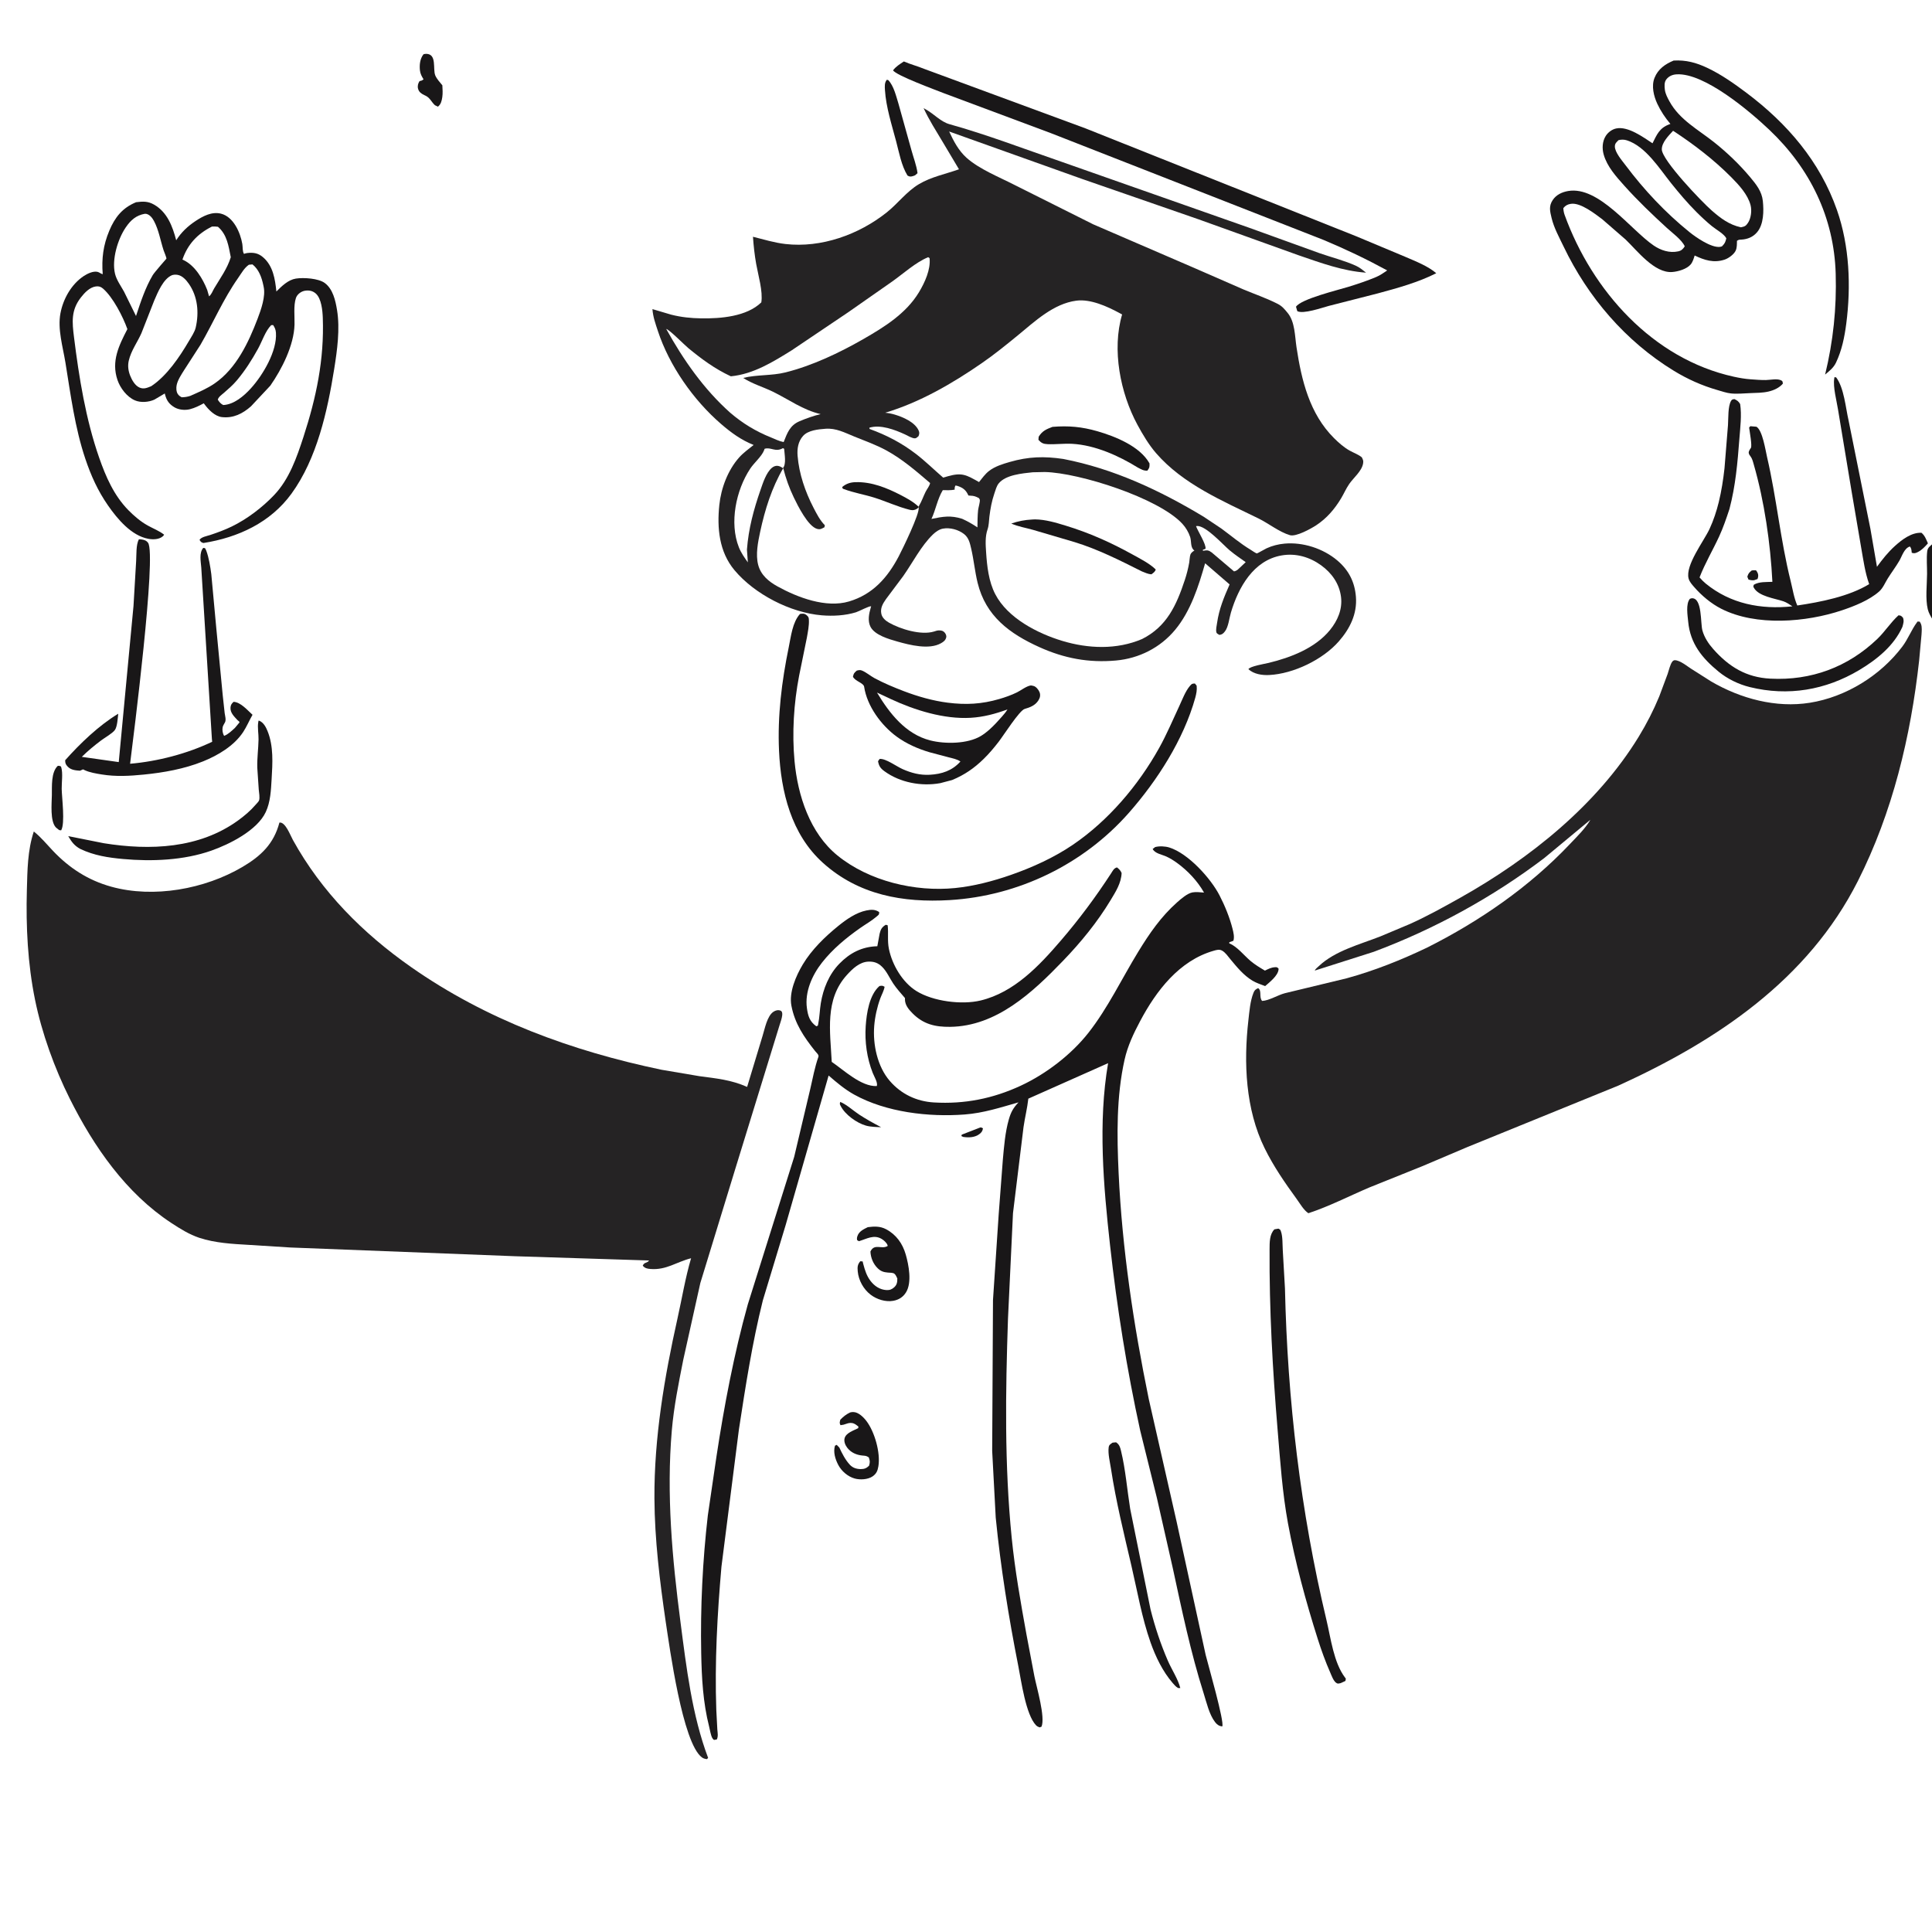 <?xml version="1.0" encoding="utf-8" ?>
<svg xmlns="http://www.w3.org/2000/svg" xmlns:xlink="http://www.w3.org/1999/xlink" width="512" height="512">
	<rect width="100%" height="100%" fill="#808080" stroke="none"/>
	<path fill="white" transform="scale(0.667 0.667)" d="M768 246.403L768 768L-0 768L0 -0L768 0L768 215.964L768 246.403Z"/>
	<path fill="#191718" transform="scale(0.667 0.667)" d="M695.936 226.688C696.557 226.532 697.053 226.568 697.688 226.588C697.96 226.963 698.143 227.18 698.34 227.625C698.72 228.484 698.583 229.225 698.297 230.062L696.938 230.535C696.063 230.601 695.521 230.525 694.688 230.254L694.239 229.125C694.682 227.763 694.906 227.6 695.936 226.688Z"/>
	<path fill="#191718" transform="scale(0.667 0.667)" d="M389.548 447.938C390.177 448.026 389.832 447.93 390.552 448.312C390.361 449.389 390.017 449.92 389.114 450.605C387.305 451.978 384.818 452.043 382.688 451.713L381.974 451.372L382.125 450.811L389.548 447.938Z"/>
	<path fill="#191718" transform="scale(0.667 0.667)" d="M333.846 437.812C336.245 438.745 339.099 441.354 341.295 442.798C344.136 444.667 347.076 446.278 350.083 447.86C348.141 447.776 345.887 447.757 344.007 447.211C340.389 446.162 335.808 442.904 334.056 439.493C333.632 438.668 333.587 438.668 333.846 437.812Z"/>
	<path fill="#191718" transform="scale(0.667 0.667)" d="M768 246.403C767.205 245.057 766.313 243.622 765.942 242.093C764.939 237.96 765.623 232.293 765.656 228C765.679 225.092 765.378 221.872 765.721 219C765.9 217.498 766.946 216.922 768 215.964L768 246.403Z"/>
	<path fill="#191718" transform="scale(0.667 0.667)" d="M22.926 304.312C23.572 304.206 23.606 304.287 24.188 304.507L24.351 304.92C25.037 307.273 24.473 310.914 24.513 313.437C24.568 316.945 25.943 327.161 24.298 329.911L23.503 329.812L22.226 328.779C19.838 326.312 20.548 319.248 20.607 315.923C20.668 312.391 20.248 306.9 22.926 304.312Z"/>
	<path fill="#191718" transform="scale(0.667 0.667)" d="M168.267 21.562C168.632 21.475 168.93 21.385 169.317 21.389C173.699 21.433 171.874 27.431 172.948 29.986C173.53 31.369 174.807 32.732 175.756 33.894C175.835 35.457 175.96 37.062 175.728 38.616C175.512 40.066 175.176 41.48 174 42.379L172.816 41.812C171.39 40.538 170.909 38.918 169.13 38.047L168.541 37.765C167.395 37.209 166.444 36.565 166.101 35.25C165.817 34.158 166.092 33.149 166.688 32.233C167.44 32.056 167.693 32.038 168.278 31.5C167.573 30.387 166.977 29.271 166.841 27.938C166.616 25.741 166.863 23.334 168.267 21.562Z"/>
	<path fill="#191718" transform="scale(0.667 0.667)" d="M352.361 31.688L352.927 31.83C355.139 34.16 356.03 38.172 356.97 41.172L362.085 59.505C362.909 62.568 364.147 65.672 364.551 68.812L363.562 69.659L362.931 69.904C361.927 70.224 361.439 70.282 360.562 69.749C358.14 65.813 357.24 60.642 356.062 56.193C354.331 49.648 352.026 42.551 351.606 35.774C351.52 34.381 351.389 32.799 352.361 31.688Z"/>
	<path fill="#191718" transform="scale(0.667 0.667)" d="M337.771 561.188C338.306 561.075 338.399 561.031 339.001 561.029C341.05 561.024 343.099 563.086 344.24 564.584C347.515 568.885 349.89 577.217 348.993 582.598C348.694 584.395 348.18 585.586 346.649 586.618C344.794 587.869 341.714 588.033 339.582 587.438C336.855 586.676 334.365 584.532 333.052 582.031C331.862 579.764 330.981 576.927 331.754 574.397L332.438 574.067L333.476 575.132C334.585 577.505 335.82 579.956 337.599 581.91C338.778 583.206 340.276 583.681 342.003 583.693C343.435 583.703 344.284 583.329 345.281 582.373C345.712 580.99 345.674 580.415 345.188 579.048C344.157 578.361 343.828 578.424 342.611 578.306C340.232 578.074 338.081 577.123 336.589 575.167C335.81 574.146 335.209 572.653 335.597 571.356C336.227 569.256 339.211 568.346 340.97 567.441L341.068 566.812C340.537 566.382 339.96 565.903 339.33 565.627C338.324 565.186 337.278 565.316 336.287 565.692C335.433 566.016 334.848 566.17 333.938 566.254C333.463 565.312 333.636 565.137 333.862 564.089C335.108 562.816 336.159 561.957 337.771 561.188Z"/>
	<path fill="#191718" transform="scale(0.667 0.667)" d="M418.17 169.602C424.548 169.081 429.871 169.565 436.008 171.337C443.071 173.376 452.956 177.316 456.723 184.125C456.733 185.613 456.797 185.726 455.871 186.993C454.31 187.083 453.459 186.457 452.098 185.788C444.498 181.075 435.085 176.846 426.024 176.34C422.746 176.157 419.496 176.617 416.252 176.476C414.515 176.4 413.73 176.025 412.586 174.75L412.688 173.514C414.104 171.203 415.744 170.528 418.17 169.602Z"/>
	<path fill="#191718" transform="scale(0.667 0.667)" d="M344.792 487.572C347.35 487.241 349.686 487.149 352.033 488.384C356.086 490.518 358.616 494.091 359.864 498.43C361.069 502.623 362.388 509.534 359.988 513.453C358.811 515.375 357.078 516.442 354.904 516.834C351.856 517.382 348.368 516.275 345.937 514.422C343.078 512.241 341.126 508.71 340.793 505.126C340.634 503.417 340.706 502.395 341.812 501.116L342.737 501.188L342.993 502.226C343.639 504.637 344.319 506.888 345.855 508.906C347.435 510.982 349.573 512.413 352.216 512.571C353.479 512.646 354.447 512.258 355.346 511.403C356.409 510.392 356.531 509.335 356.521 507.938C356.241 507.361 355.851 506.405 355.31 506.04C354.687 505.62 353.536 505.681 352.783 505.615C351.125 505.471 350.02 505.139 348.782 503.96C346.957 502.222 345.948 499.743 345.836 497.25C347.453 493.878 350.224 496.54 352.688 495.051L352.631 494.735C352.325 493.793 351.133 492.744 350.296 492.246C347.166 490.385 344.381 492.237 341.25 493.148L340.567 492.75C340.42 492.077 340.454 491.767 340.682 491.091C341.316 489.207 343.149 488.392 344.792 487.572Z"/>
	<path fill="#191718" transform="scale(0.667 0.667)" d="M442.036 573.188L443.438 573.054C444.76 573.965 445.034 574.939 445.405 576.469C447.207 583.905 447.822 591.895 449.04 599.476L457.12 639.411C458.893 646.453 461.152 653.247 464.039 659.909C465.517 663.318 468.075 667.154 468.954 670.688L468.074 670.688C467.215 670.195 466.54 669.406 465.901 668.663C461.956 664.082 459.14 658.254 457.14 652.586C453.691 642.811 451.865 632.137 449.516 622.043C446.555 609.322 443.38 596.476 441.413 583.563C441.023 581.005 440.172 577.644 440.49 575.109C440.631 573.983 441.199 573.82 442.036 573.188Z"/>
	<path fill="#191718" transform="scale(0.667 0.667)" d="M671.407 237.938C671.658 237.835 671.932 237.705 672.209 237.693C676.386 237.521 675.577 247.594 676.399 250.512C677.173 253.259 678.778 255.711 680.655 257.833C686.937 264.935 693.804 269.153 703.429 269.642C719.576 270.463 734.166 265.086 745.871 253.882C748.933 250.952 751.18 247.298 754.313 244.471C755.367 244.579 755.347 244.667 756.097 245.438C756.572 246.793 756.23 247.711 755.858 249.061C752.484 256.6 745.614 262.117 738.663 266.253C725.337 274.183 710.449 276.735 695.25 272.998C690.802 271.904 686.364 269.759 682.813 266.845C676.239 261.45 671.559 255.678 670.751 247.048C670.517 244.55 669.721 239.964 671.407 237.938Z"/>
	<path fill="#191718" transform="scale(0.667 0.667)" d="M102.73 286.312L103.125 286.406C104.759 287.152 105.665 288.901 106.305 290.485C108.733 296.496 108.297 303.248 107.919 309.581C107.659 313.953 107.477 318.591 105.594 322.629C102.189 329.931 91.207 335.425 83.972 337.971C73.036 341.819 60.416 342.343 48.938 341.299C42.959 340.756 37.374 339.906 31.905 337.298C29.533 336.005 28.427 334.478 27.112 332.208L41.228 335.022C59.583 337.973 79.209 337.203 94.721 325.887C97.204 324.076 99.613 322.027 101.612 319.683C101.966 319.268 102.779 318.481 102.93 318.021C103.3 316.896 102.915 314.897 102.809 313.725L102.225 305.027C102.113 301.251 102.656 297.529 102.724 293.767C102.763 291.55 102.236 289.038 102.621 286.873L102.73 286.312Z"/>
	<path fill="#191718" transform="scale(0.667 0.667)" d="M506.353 488.438L507.938 488.158C508.616 488.556 508.639 488.418 508.932 489.232C509.683 491.315 509.521 494.447 509.665 496.684L510.536 511.886C511.524 556.252 516.725 600.495 527.029 643.681C528.752 650.903 529.898 660.574 534.405 666.525L534.724 666.938L534.562 667.865L532.688 668.729C531.85 668.897 531.533 669.126 530.812 668.564C529.774 667.755 529.093 665.827 528.571 664.642C526.634 660.244 525.011 655.746 523.557 651.167C518.844 636.326 514.558 620.559 511.737 605.256C509.511 593.173 508.647 580.488 507.627 568.245C505.637 544.351 504.28 520.301 504.425 496.312C504.441 493.652 504.385 490.379 506.353 488.438Z"/>
	<path fill="#191718" transform="scale(0.667 0.667)" d="M55.153 214.312C55.733 214.246 55.498 214.244 56.223 214.333C57.273 214.462 58.185 214.783 58.825 215.661C62.246 220.355 53.02 292.791 51.688 303.453C62.623 302.52 74.435 299.441 84.306 294.711L84.188 293.547L79.969 225.497C79.787 223.081 79.047 219.67 80.754 217.688L81.433 217.789C81.687 218.203 81.763 218.294 81.959 218.812C82.999 221.571 83.564 225.184 83.95 228.107L85.945 249.679L88.491 276.213L89.268 283.352C89.422 284.436 89.906 285.973 89.396 286.994C89.082 287.624 88.609 288.234 88.464 288.938C88.24 290.024 88.463 291.456 89.062 292.378C90.763 291.676 91.974 290.44 93.324 289.227C93.48 289.039 95.175 287.043 95.172 287.006C95.142 286.616 94.643 286.43 94.38 286.14C93.073 284.701 91.397 283.201 91.588 281.062C91.68 280.02 92.079 279.524 92.812 278.846C95.643 278.996 98.331 282.193 100.333 283.998C99.036 286.235 98.043 288.681 96.622 290.837C93.01 296.324 86.63 300.109 80.674 302.51C73.21 305.519 65.031 306.97 57.067 307.76C51.484 308.315 46.023 308.616 40.444 307.711C38.259 307.356 35.634 306.935 33.621 305.989L33 305.68L31.758 306.218C30.009 306.085 28.195 305.951 26.907 304.592C26.086 303.725 25.9 303.23 25.891 302.062C31.805 295.399 39.342 288.18 46.98 283.581C46.776 285.241 46.614 288.762 45.625 290.067C44.556 291.478 41.674 293.052 40.172 294.188C37.473 296.229 34.907 298.322 32.504 300.713L47.181 302.79L53.044 240.748L54.094 222.879C54.253 220.351 54.003 216.55 55.153 214.312Z"/>
	<path fill="#191718" transform="scale(0.667 0.667)" d="M340.42 266.438C341.095 266.283 341.646 266.115 342.334 266.369C344.01 266.988 345.814 268.559 347.448 269.438C351.159 271.435 355.234 273.134 359.168 274.631C364.72 276.743 370.648 278.438 376.548 279.188C383.77 280.105 390.053 279.77 397.041 277.731C399.409 277.041 401.849 276.179 404.062 275.091C405.647 274.313 407.782 272.615 409.5 272.351C409.76 272.311 410.632 272.535 410.812 272.595C411.731 272.904 412.74 274.195 413.053 275.075C413.463 276.228 413.22 277.254 412.579 278.269C411.306 280.283 409.283 281.044 407.116 281.67C405.054 282.266 398.747 292.176 396.808 294.688C394.964 297.078 393.033 299.381 390.874 301.494C387.049 305.237 383.234 307.865 378.295 309.918L373.566 311.164C366.1 312.514 357.655 310.957 351.463 306.465C349.844 305.291 349.21 304.399 348.859 302.438L349.5 301.534C351.953 301.329 356.149 304.495 358.645 305.596C362.122 307.13 365.555 308.039 369.402 307.828C374.234 307.564 378.33 306.201 381.593 302.564C380.322 301.641 378.424 301.283 376.916 300.892L369.375 298.896C364.759 297.536 360.181 295.534 356.282 292.687C350.125 288.191 344.486 280.522 343.336 272.853C343.106 271.319 339.769 270.702 338.892 268.875C339.21 267.443 339.383 267.381 340.42 266.438Z"/>
	<path fill="white" transform="scale(0.667 0.667)" d="M348.446 275.173L353.899 277.732C363.415 282.169 375.039 285.811 385.652 285.194C390.801 284.895 395.46 283.626 400.279 281.873C399.133 283.796 397.187 285.63 395.709 287.339C393.925 289.221 391.957 291.075 389.723 292.42C384.418 295.613 375.447 295.675 369.583 294.174C359.784 291.665 353.396 283.4 348.446 275.173Z"/>
	<path fill="#191718" transform="scale(0.667 0.667)" d="M317.852 243.938C319.001 243.736 319.69 243.696 320.625 244.545C321.269 245.13 321.339 245.462 321.384 246.27C321.512 248.567 320.978 251.049 320.591 253.316L317.512 268.44C315.379 279.468 314.643 291.269 315.691 302.476C316.964 316.098 321.799 331.022 332.747 339.909C345.314 350.111 363.611 354.44 379.5 352.832C387.016 352.071 394.506 350.107 401.625 347.622C410.163 344.643 418.782 340.738 426.277 335.64C440.386 326.044 452.258 312.051 460.525 297.224C463.522 291.848 465.933 286.141 468.533 280.565C469.694 278.077 470.988 274.58 472.792 272.507C473.552 271.633 473.657 271.618 474.75 271.568L475.45 272.438C475.629 274.18 475.345 275.533 474.904 277.216C470.286 293.808 459.783 310.175 448.491 322.987C430.486 343.416 404.582 355.992 377.329 357.62C358.772 358.729 341.16 355.619 326.937 342.795C314.357 331.451 310.268 314.572 309.522 298.29C308.886 284.39 310.599 270.655 313.4 257.064C314.274 252.822 314.862 247.217 317.852 243.938Z"/>
	<path fill="#191718" transform="scale(0.667 0.667)" d="M728.887 149.812L729.562 149.976C732.668 154.126 733.296 161.957 734.457 166.997L743.142 210.092L745.748 225.199C747.921 222.214 750.176 219.365 752.931 216.886C755.727 214.37 759.508 211.486 763.437 211.688C764.795 212.806 765.301 214.319 765.994 215.889C764.822 217.191 763.596 218.543 762 219.336C761.083 219.792 760.518 219.982 759.562 219.617C759.47 218.668 759.492 217.875 758.812 217.134C756.548 217.867 755.741 220.903 754.649 222.783C753.226 225.23 751.505 227.476 750.013 229.875C748.966 231.559 748.126 233.676 746.624 235.007C742.701 238.483 736.778 240.829 731.878 242.473C717.602 247.262 697.745 248.913 683.909 241.884C679.883 239.839 676.074 236.646 673.128 233.25C672.262 232.253 671.249 231.153 670.909 229.852C669.531 224.575 676.977 215.014 679.235 210.145C680.809 206.749 682.014 203.091 682.904 199.461C683.972 195.104 684.674 190.527 685.172 186.067L686.56 168.877C686.737 166.281 686.488 161.323 687.818 159.217C688.188 158.63 688.432 158.723 689.062 158.551C690.23 159.089 690.72 159.418 691.391 160.526C692.055 164.94 691.432 169.852 691.091 174.282C690.35 183.885 689.6 192.87 687.144 202.23C685.917 205.931 684.666 209.639 683.028 213.184C680.502 218.65 677.439 223.78 675.261 229.413C676.02 230.3 676.803 231.112 677.706 231.852C687.58 239.938 699.627 242.223 712.158 240.908C711.033 240.172 709.827 239.328 708.548 238.896C705.179 237.76 698.754 236.951 696.853 233.551C696.494 232.908 696.64 232.951 696.846 232.312C698.973 231.052 701.787 231.297 704.202 231.17C703.43 215.946 701.015 199.135 696.786 184.5C696.445 183.321 696.212 182.252 695.464 181.256C695.11 180.784 694.962 180.654 694.815 180.037C694.652 179.356 695.285 178.532 695.649 177.984C696.22 177.125 695.135 171.344 694.958 169.875L695.438 169.34L697.875 169.549C700.284 171.021 701.43 178.787 702.094 181.644C705.88 197.923 707.399 214.638 711.457 230.859C712.266 234.093 712.753 237.514 714.095 240.572C723.38 239.19 734.556 237.006 742.657 232.087C741.027 227.543 740.352 222.55 739.513 217.804L735.642 195.072L730.284 162.751C729.767 159.429 728.233 153.752 728.768 150.446L728.887 149.812Z"/>
	<path fill="#191718" transform="scale(0.667 0.667)" d="M359.125 24.415C361.689 25.548 364.507 26.26 367.119 27.339L431.204 50.976L538.957 93.922L558.46 102.088C562.499 103.841 567.286 105.684 570.653 108.551C563.479 112.203 555.05 114.517 547.295 116.603L527.911 121.553C525.208 122.289 517.778 124.887 515.438 123.625L514.923 121.875C516.902 118.786 531.588 115.249 535.688 113.982C539.398 112.836 543.214 111.559 546.791 110.053C548.356 109.394 549.762 108.395 551.159 107.441C542.872 102.928 534.538 98.956 525.835 95.316L417.566 52.918L375.078 37.06C371.87 35.783 355.922 29.934 354.831 27.938C356.003 26.385 357.529 25.478 359.125 24.415Z"/>
	<path fill="#191718" transform="scale(0.667 0.667)" d="M664.969 24.06C669.836 23.777 673.928 24.882 678.322 26.958C683.861 29.574 689.041 33.226 693.933 36.902C710.085 49.04 723.11 64.16 729.857 83.454C734.836 97.692 735.484 113.752 733.549 128.625C732.856 133.957 731.798 139.171 729.482 144.06C728.502 146.131 726.866 147.377 725.149 148.823C728.372 135.564 729.75 122.416 729.352 108.75C728.7 86.385 719.161 66.929 703.004 51.597C695.389 44.372 677.202 28.879 666.152 29.536C664.523 29.633 663.117 30.212 662.087 31.509C661.191 32.635 661.31 34.267 661.474 35.625C661.673 37.273 662.53 38.866 663.322 40.306C667.336 47.603 674.659 51.453 680.983 56.466C686.171 60.579 691.115 65.308 695.368 70.392C697.756 73.247 700.007 76.02 700.405 79.867C700.809 83.768 700.796 89.134 698.102 92.287C696.481 94.184 694.336 95.06 691.865 95.203C690.976 95.254 690.909 95.181 690.123 95.682C690.093 96.958 690.163 98.377 689.623 99.562C688.937 101.072 686.772 102.636 685.239 103.146C680.923 104.584 677.224 103.373 673.313 101.517C672.98 102.649 672.535 104.091 671.781 105.014C670.258 106.88 666.782 107.892 664.417 108.075C657.343 108.623 650.449 99.549 645.906 95.193L636.569 87.083C633.697 84.949 628.024 80.441 624.188 80.977C622.86 81.162 621.96 81.659 621.137 82.688C621.187 83.627 621.334 84.515 621.655 85.4C632.546 115.456 656.677 142.601 688.883 149.675C691.114 150.165 693.343 150.553 695.623 150.712C697.604 150.85 699.64 151.029 701.625 150.997C703.482 150.967 706.222 150.262 707.86 151.215C708.365 151.509 708.267 151.915 708.361 152.438C706.91 154.117 704.749 155.084 702.609 155.576C700.315 156.104 697.815 156.098 695.473 156.188C692.982 156.283 690.225 156.571 687.75 156.322C685.971 156.142 684.033 155.452 682.307 154.956C676.159 153.188 670.455 150.63 665.001 147.29C645.848 135.562 630.906 118.107 621.25 97.961C619.51 94.331 617.415 90.557 616.48 86.636C615.848 83.983 615.286 81.949 616.908 79.5C618.314 77.377 620.621 76.309 623.058 75.893C635.239 73.814 647.888 91.296 657.033 97.543C659.872 99.482 663.353 100.627 666.808 99.864C668.061 99.588 668.692 98.938 669.381 97.875C668.23 95.272 664.378 92.493 662.244 90.534C656.379 85.149 650.695 79.73 645.379 73.797C642.124 70.163 638.492 66.155 637.156 61.351C636.487 58.944 636.622 56.181 637.984 54.02C638.902 52.565 640.488 51.375 642.188 51.033C646.878 50.091 652.838 54.485 656.568 56.929C658.313 53.469 659.312 50.895 663.131 49.443L663.68 49.237C661.646 46.864 659.786 44.056 658.467 41.218C657.052 38.171 656.073 34.182 657.37 30.938C658.786 27.398 661.609 25.46 664.969 24.06Z"/>
	<path fill="white" transform="scale(0.667 0.667)" d="M643.062 55.688C644.201 55.398 645.301 55.401 646.427 55.769C653.891 58.211 659.266 66.922 663.952 72.769C667.093 76.688 670.423 80.637 673.976 84.188C675.959 86.17 678.054 88.132 680.23 89.902C681.817 91.193 685.03 92.946 685.893 94.688C685.486 96.321 685.343 96.649 684.188 97.863C683.841 97.977 683.677 98.056 683.33 98.093C679.864 98.459 673.964 94.4 671.296 92.25C661.765 84.57 653.187 75.437 645.859 65.658C644.513 63.862 641.553 60.485 641.611 58.125C641.64 56.931 642.314 56.478 643.062 55.688Z"/>
	<path fill="white" transform="scale(0.667 0.667)" d="M664.745 51.963C672.963 57.33 680.976 63.474 687.898 70.45C690.879 73.454 694.429 77.289 695.524 81.493C696.078 83.622 695.737 86.649 694.529 88.5C693.662 89.829 693.201 89.999 691.688 90.312C687.011 89.292 683.656 86.731 680.116 83.654C676.142 80.199 660.263 63.598 660.264 59.332C660.265 56.547 662.999 53.877 664.745 51.963Z"/>
	<path fill="#191718" transform="scale(0.667 0.667)" d="M54.065 80.347C56.749 80.01 58.74 79.896 61.165 81.274C66.483 84.294 68.541 89.914 70.01 95.458C72.045 92.253 74.625 89.843 77.776 87.764C80.677 85.85 84.203 83.988 87.802 84.891C92.744 86.131 95.489 92.353 96.277 96.938C96.493 98.195 96.272 99.794 96.938 100.867C97.38 100.714 97.781 100.576 98.25 100.526C100.711 100.262 102.554 100.549 104.46 102.163C108.497 105.582 109.3 110.877 109.81 115.812C111.934 113.698 114.472 111.177 117.562 110.688C120.631 110.203 126.53 110.585 129.033 112.441C132.3 114.863 133.291 119.417 133.91 123.188C135.145 130.707 133.969 139.174 132.777 146.625C130.104 163.343 125.934 182.203 115.822 196.125C107.464 207.632 94.608 213.578 80.812 215.748C79.842 215.419 79.847 215.362 79.276 214.5C79.971 213.341 82.217 212.994 83.543 212.553C86.455 211.583 89.302 210.539 92.067 209.197C98.204 206.217 104.249 201.605 108.939 196.672C114.925 190.375 117.91 181.765 120.549 173.654C125.661 157.944 128.85 142.892 128.252 126.266C128.15 123.438 127.714 118.559 125.438 116.6C124.219 115.552 122.86 115.278 121.285 115.492C119.685 115.711 118.068 116.898 117.562 118.442C116.576 121.451 117.105 125.771 117.019 128.951C116.798 137.202 112 146.635 107.399 153.232L99.721 161.438C96.395 164.373 92.709 166.245 88.145 165.717C85.349 165.394 82.827 162.752 81.25 160.625L80.965 160.235C79.21 161.19 77.401 162.103 75.451 162.592C73.5 163.081 71.019 162.852 69.287 161.812C67.21 160.566 66.193 159.133 65.586 156.806L65.469 156.333L61.357 158.77C59.12 159.801 55.937 160.063 53.642 159.087C50.433 157.723 47.784 154.221 46.685 151C44.125 143.503 47.258 137.27 50.612 130.754C48.854 125.834 44.909 118.113 40.933 114.661C40.063 113.906 39.229 113.648 38.074 113.807C35.617 114.145 33.598 116.315 32.138 118.189C28.184 123.259 28.654 127.952 29.403 133.973C31.394 149.988 34.078 166.623 39.407 181.875C42.058 189.463 45.288 196.871 50.992 202.688C53.25 204.99 55.873 207.233 58.699 208.801C60.895 210.02 63.215 210.879 65.209 212.438C65.012 212.757 65.017 212.791 64.688 213.079C63.196 214.385 60.766 214.414 58.938 214.078C52.197 212.837 46.659 206.212 42.933 200.855C38.875 195.022 36.165 189.014 33.9 182.28C29.752 169.947 28.077 156.84 25.993 144.043C24.979 137.818 22.832 130.808 24.011 124.5C25.085 118.755 28.369 112.904 33.32 109.648C34.7 108.74 37.09 107.57 38.812 108.03C39.511 108.216 40.03 108.769 40.815 108.938C40.33 102.743 41.011 97.424 43.427 91.655C45.654 86.338 48.637 82.578 54.065 80.347Z"/>
	<path fill="white" transform="scale(0.667 0.667)" d="M107.744 129.188L108.52 129.152C109.187 130.152 109.547 130.972 109.635 132.188C110.159 139.466 104.429 149.078 99.671 154.304C96.884 157.365 92.961 160.733 88.688 160.928C87.617 160.37 87.188 159.777 86.532 158.812C86.772 157.714 88.113 156.83 88.949 156.102C90.771 154.516 92.545 152.982 94.107 151.128C97.384 147.238 100.078 142.983 102.533 138.538C104.15 135.611 105.415 131.54 107.744 129.188Z"/>
	<path fill="white" transform="scale(0.667 0.667)" d="M84.2 90.02C85.039 89.951 85.762 89.993 86.597 90.101C90.22 93.233 90.814 97.737 91.693 102.203C90.315 106.71 87.486 110.552 85.106 114.562C84.495 115.592 84.015 117.033 83.062 117.735L82.335 115.218C80.588 110.737 77.406 105.462 72.917 103.333L72.483 103.137C74.589 97.038 78.434 92.927 84.2 90.02Z"/>
	<path fill="white" transform="scale(0.667 0.667)" d="M57.54 84.938L58.142 84.979C59.538 85.288 60.53 86.611 61.169 87.796C63.078 91.337 63.754 95.637 64.996 99.438C65.167 99.959 66.202 102.369 66.12 102.777C66.117 102.788 61.354 108.189 60.689 109.314C57.715 114.344 55.862 120.038 54.039 125.557L49.29 115.901C48.057 113.652 46.283 111.245 45.688 108.727C44.359 103.097 46.761 95.073 49.946 90.375C51.902 87.489 54.067 85.555 57.54 84.938Z"/>
	<path fill="white" transform="scale(0.667 0.667)" d="M68.395 109.312C69.168 109.097 69.834 109.077 70.62 109.219C72.477 109.554 74 111.28 75.02 112.743C78.565 117.825 79.13 124.167 77.764 130.129C77.356 131.909 76.028 133.841 75.108 135.413C71.354 141.828 66.318 149.311 60.084 153.441C58.458 154.101 57.119 154.732 55.414 153.976C53.6 153.17 52.374 150.931 51.687 149.169C50.953 147.285 50.702 145.291 51.161 143.307C52.093 139.274 54.554 136.073 56.195 132.362L61.257 119.465C62.687 116.132 64.876 110.733 68.395 109.312Z"/>
	<path fill="white" transform="scale(0.667 0.667)" d="M98.874 105.188L100.312 105.051C102.865 107.068 103.973 110.219 104.623 113.312L104.761 113.989C105.595 117.744 103.713 123.05 102.349 126.628C98.733 136.116 93.87 146.418 85.276 152.348C82.308 154.395 78.905 155.824 75.62 157.283C74.417 157.678 73.451 157.814 72.188 157.848C71.513 157.467 71.076 157.2 70.632 156.54C70.003 155.606 69.964 154.037 70.192 152.975C70.626 150.958 72.017 148.877 73.102 147.14L79.673 136.958C84.802 128.084 88.671 118.922 94.597 110.461C95.887 108.619 97.009 106.496 98.874 105.188Z"/>
	<path fill="#191718" transform="scale(0.667 0.667)" d="M458.95 336.563C460.58 336.101 462.942 336.217 464.568 336.722C472.083 339.053 481.047 348.955 484.551 355.771C486.683 359.917 488.57 364.519 489.713 369.043C490.084 370.515 490.521 372.319 490.04 373.787L488.438 374.358L488.4 374.812C491.544 376.054 494.278 379.632 496.883 381.82C498.638 383.295 500.612 384.472 502.577 385.641C503.862 385.022 505.063 384.376 506.515 384.294C507.374 384.246 507.355 384.264 507.99 384.818L507.982 385.256C507.705 387.718 504.448 390.231 502.666 391.79C501.016 391.151 499.166 390.563 497.65 389.652C494.107 387.521 491.472 384.276 488.87 381.143C487.912 379.99 486.897 378.461 485.586 377.719C484.461 377.082 483.371 377.422 482.209 377.754C468.505 381.668 459.356 393.706 452.959 405.774C450.353 410.69 448.035 415.569 446.812 421.029C443.536 435.657 443.755 451.239 444.449 466.133C445.852 496.222 450.384 526.398 456.431 555.883L467.506 604.67L479.03 657.518C480 661.404 486.583 684.236 485.625 685.928C484.352 685.803 483.549 685.237 482.751 684.198C480.434 681.184 479.392 676.44 478.25 672.847C473.062 656.524 469.58 639.714 465.958 622.99L459.644 595.122L453.03 568.429C447.718 544.157 443.787 519.482 441.045 494.798C438.425 471.212 436.222 445.942 440.269 422.416L408.573 436.514C408.155 440.315 407.2 444.039 406.661 447.826L402.478 482.012L400.49 523.937C399.497 553.027 399.066 582.003 401.967 611.012C403.257 623.909 405.525 636.669 407.835 649.412L410.982 665.996C411.887 670.53 415.394 682.267 413.812 686.04L413.062 686.319C412.511 686.119 412.046 685.92 411.631 685.486C407.551 681.224 405.76 667.867 404.594 661.975C400.747 642.532 397.574 622.724 395.62 602.988L394.211 576.517L394.529 516.562L396.789 482.586L398.452 460.704C398.931 455.437 399.357 449.941 400.804 444.838C401.644 441.876 402.57 440.201 404.678 437.983C397.436 440.031 390.846 442.229 383.25 442.806C368.997 443.888 352.069 441.929 339.382 434.904C335.685 432.856 332.403 430.085 329.223 427.33L312.155 486.734L303.092 516.658C298.877 533.505 296.214 550.788 293.583 567.938L286.64 622.5C284.991 641.499 283.935 660.34 284.6 679.422L285.007 687.126C285.11 688.495 285.419 689.83 284.812 691.113L283.688 691.309C283.368 691.041 283.244 690.977 283.014 690.562C282.376 689.412 282.082 687.325 281.752 686.028C279.303 676.392 278.797 666.688 278.602 656.789C278.245 638.696 279.161 620.047 281.238 602.062L284.668 578.67C287.74 558.475 291.619 537.987 297.104 518.3L315.544 459.639L321.919 432.714C322.905 428.459 323.713 424.002 325.172 419.886C325.45 419.104 324.373 418.254 323.865 417.614C319.391 411.98 315.805 406.735 314.438 399.588C313.42 394.27 316.236 387.735 318.985 383.156C322.506 377.292 327.769 372.191 333.035 367.915C336.219 365.329 340.156 362.56 344.254 361.739C346.137 361.362 347.687 361.28 349.312 362.371C349.351 363.481 349.065 363.49 348.217 364.223C346.27 365.903 343.856 367.246 341.742 368.736C336.154 372.674 330.849 377.044 326.604 382.443C322.678 387.435 319.695 394.106 320.603 400.57C321.044 403.713 321.683 405.831 324.334 407.761C325.131 407.411 324.902 407.705 325.084 406.84C325.647 404.172 325.677 401.305 326.122 398.591C327.069 392.82 329.356 387.169 333.475 382.921C337.664 378.601 342.513 376.107 348.577 375.961L349.492 370.97C349.918 369.212 350.392 368.358 351.938 367.426L352.688 367.629C353.054 370.822 352.511 373.756 353.183 377.035C354.481 383.363 358.54 390.278 364.089 393.746C370.698 397.876 382.124 399.315 389.613 397.512C402.973 394.296 412.909 383.707 421.529 373.661C428.857 365.122 435.275 356.476 441.418 347.062C442.092 346.029 442.575 344.905 443.812 344.64C444.675 345.348 445.189 345.811 445.639 346.875C445.471 350.893 443.306 354.254 441.282 357.613C435.983 366.405 429.469 374.37 422.361 381.751C410.269 394.307 395.925 407.776 377.458 407.981C371.549 408.046 366.873 406.954 362.566 402.615C361.011 401.048 359.493 399.245 359.553 396.925L359.575 396.562C357.985 394.7 356.265 392.818 354.9 390.784C353.428 388.59 352.326 385.906 350.398 384.056C348.829 382.551 347.242 382.002 345.083 382.067C341.535 382.173 338.719 384.902 336.467 387.39C327.596 397.193 329.863 409.871 330.461 421.899C335.269 425.165 342.132 431.77 348.335 431.515C348.944 430.347 347.259 427.588 346.744 426.277C344.436 420.401 343.536 413.944 343.962 407.664C344.307 402.583 345.39 395.261 349.432 391.76C350.485 391.608 350.547 391.544 351.46 392.062C351.208 393.629 350.303 395.183 349.754 396.675C348.499 400.091 347.631 403.994 347.341 407.625C346.753 414.975 348.588 423.762 353.525 429.466C358.052 434.696 364.128 437.604 371.024 438.017C383.205 438.747 394.494 436.496 405.539 431.377C415.593 426.716 425.674 418.992 432.506 410.279C440.177 400.496 445.73 388.786 452.22 378.183C456.678 370.9 461.251 364.224 467.683 358.51C469.231 357.135 471.739 354.952 473.778 354.567C475.2 354.298 476.935 354.54 478.381 354.635C475.814 350.091 471.959 345.999 467.755 342.928C466.394 341.934 464.942 341.01 463.407 340.312C461.635 339.507 458.881 339.125 457.974 337.312L458.95 336.563Z"/>
	<path fill="#252324" transform="scale(0.667 0.667)" d="M761.887 246.938L762.732 246.994C762.967 247.382 763.094 247.545 763.247 247.946C763.718 249.189 763.519 250.875 763.447 252.2L762.51 262.401C759.165 292.649 751.962 322.747 738.173 350.041C718.3 389.381 681.998 413.59 642.971 431.34L583.152 455.687L565.038 463.375L544.101 471.786C536.024 475.223 528.201 479.274 519.845 482.03C518.066 480.932 516.461 478.131 515.209 476.409C510.504 469.941 505.989 463.397 502.45 456.197C494.85 440.734 494.079 422.208 496.005 405.375C496.403 401.898 496.711 397.764 498.011 394.5C498.451 393.397 498.832 393.094 499.875 392.598C501.465 393.605 500.121 396.202 501.467 397.688C504.145 397.586 507.727 395.348 510.47 394.629L535.053 388.695C546.122 385.652 556.613 381.463 566.958 376.524C587.851 366.04 607.65 352.374 623.747 335.357C626.518 332.428 629.874 329.199 631.896 325.701L613.569 340.92C593.09 356.477 569.898 369.17 545.812 378.167L522.389 385.627C522.576 385.008 523.532 384.287 524.024 383.822C530.466 377.738 540.36 375.226 548.479 372.036L560.329 367.053C567.156 363.968 573.73 360.313 580.257 356.646C607.809 341.163 634.511 319.85 651.124 292.65C654.261 287.514 656.95 282.261 659.25 276.696L662.59 267.737C663.065 266.357 663.581 263.976 664.438 262.869C665.07 262.053 665.874 262.281 666.75 262.584C668.491 263.186 670.262 264.597 671.779 265.615L679.937 270.795C691.606 277.583 705.614 281.37 719.098 279.216C733.423 276.927 747.109 268.439 755.812 256.92C758.128 253.854 759.425 250.247 761.68 247.207L761.887 246.938Z"/>
	<path fill="#252324" transform="scale(0.667 0.667)" d="M366.957 42.962L367.882 43.497C371.043 45.226 373.764 48.373 377.215 49.336C392.177 53.509 406.933 59.173 421.629 64.229L496.503 90.556L524.361 100.624C529.095 102.276 534.273 103.552 538.813 105.632C540.266 106.298 541.525 107.342 542.764 108.337C533.457 107.671 524.743 104.435 515.991 101.438L476.237 87.155L429.735 71.031L377.111 52.246C378.892 56.064 380.855 59.853 384.037 62.699C389.062 67.193 397.014 70.36 403.043 73.453L434.351 89.127L474.346 106.396L494.024 114.991C498.509 116.876 503.291 118.508 507.615 120.716C509.433 121.645 510.361 122.806 511.637 124.368C514.533 127.915 514.456 133.532 515.126 137.967C517.11 151.106 520.308 164.387 530.026 174.07C531.866 175.904 534.016 177.8 536.3 179.062C537.938 179.967 539.577 180.509 541.066 181.688C541.548 182.687 541.774 183.022 541.577 184.162C541.05 187.217 537.759 189.838 536.062 192.301C534.838 194.078 533.954 196.142 532.841 198C530.287 202.262 527.114 205.968 522.934 208.707C520.855 210.07 514.958 213.344 512.517 212.635C508.306 211.411 503.99 207.932 499.988 205.975C485.721 198.995 470.003 192.36 459.339 180.06C456.452 176.731 454.006 172.623 451.916 168.755C445.113 156.168 441.705 138.927 445.834 124.945L444.809 124.384C439.946 121.755 433.289 118.719 427.643 119.461C418.531 120.659 411.172 127.688 404.381 133.255C399.731 137.067 395.046 140.855 390.098 144.276C378.403 152.363 365.402 159.911 351.711 163.984C353.021 164.115 354.268 164.354 355.531 164.734C358.823 165.725 363.458 167.708 364.972 171C365.396 171.923 365.281 172.378 364.948 173.293C364.536 173.615 364.106 174.13 363.558 174.156C362.403 174.211 360.614 173.078 359.544 172.587C355.515 170.738 349.839 168.562 345.399 169.939L345.506 170.438C352.161 172.837 358.227 175.996 363.851 180.304C367.66 183.222 371.109 186.632 374.738 189.768L376.625 189.221C382.303 187.618 383.995 188.735 388.982 191.532C390.173 190.058 391.403 188.336 392.9 187.168C395.301 185.295 398.297 184.384 401.177 183.551C408.602 181.404 414.849 181.221 422.476 182.356C442.509 186.243 460.824 194.82 478.221 205.296L485.303 210.025C489.127 212.834 492.767 215.946 496.84 218.396C497.335 218.695 498.903 219.823 499.395 219.884C499.566 219.906 502.64 218.124 503.21 217.863C505.469 216.827 507.869 216.216 510.348 215.99C517.659 215.325 525.665 217.907 531.28 222.63C535.827 226.457 538.251 231.155 538.726 237.091C539.273 243.93 536.325 249.804 531.943 254.815C525.596 262.072 513.938 267.71 504.279 268.197C501.42 268.341 498.186 267.846 496.013 265.884C496.546 264.723 502.592 263.73 504.059 263.377C512.792 261.274 522.581 257.514 528.428 250.312C531.476 246.559 533.427 242.056 532.805 237.141C532.141 231.897 529.121 227.657 524.897 224.598C520.354 221.307 514.854 219.71 509.25 220.674C497.994 222.611 492.03 233.433 489.067 243.375C488.409 245.583 488.063 249.129 486.678 250.875C485.99 251.743 485.589 252.091 484.5 252.265C484.063 251.983 483.445 251.779 483.299 251.248C483.006 250.18 483.406 248.606 483.562 247.516C484.359 241.958 486.296 237.314 488.544 232.205L478.816 223.798C476.198 232.943 473.097 242.766 466.914 250.223C461.002 257.356 452.539 261.619 443.339 262.438C432.544 263.398 422.87 261.587 412.998 257.134C401.127 251.779 391.657 244.791 388.421 231.56C387.326 227.083 386.915 222.469 385.871 217.988C385.354 215.769 384.902 213.648 383.036 212.187C380.781 210.424 377.457 209.521 374.625 210.036C373.182 210.298 371.724 211.337 370.688 212.332C365.986 216.85 362.616 223.562 358.855 228.897L352.029 238.019C350.757 239.841 349.668 241.636 350.185 243.951C350.53 245.492 351.903 246.653 353.219 247.397C357.797 249.987 365.981 252.494 371.121 250.909C371.771 250.709 372.273 250.496 372.962 250.472C373.984 250.437 374.752 250.611 375.42 251.438C375.808 251.919 376.103 252.644 375.955 253.245C375.659 254.441 374.867 255.003 373.849 255.58C369.151 258.238 361.499 256.297 356.551 254.894C353.161 253.933 347.535 252.339 345.85 249.01C344.673 246.685 345.256 243.837 345.953 241.456L346.122 240.888C345.231 240.745 341.373 242.874 340.092 243.269C335.818 244.587 330.956 244.845 326.517 244.476C314.051 243.441 299.817 236.1 291.817 226.532C285.706 219.224 284.844 209.768 285.8 200.625C286.495 193.978 289.174 186.819 293.658 181.777C295.306 179.923 297.493 178.347 299.432 176.797C294.455 174.797 290.539 171.944 286.491 168.451C275.518 158.981 265.913 145.298 261.38 131.486C260.409 128.528 259.459 125.947 259.221 122.814L266.672 125.019C270.641 126.028 274.529 126.431 278.625 126.49C286.38 126.601 296.657 125.792 302.482 120.141C303.184 115.775 301.22 109.26 300.442 104.863C299.811 101.299 299.414 97.678 299.166 94.067C303.438 95.133 307.656 96.445 312.047 96.948C326.32 98.584 341.238 93.2 352.289 84.412C356.709 80.897 360.192 76.103 365.069 73.191C370.012 70.24 375.651 69.176 381.018 67.26L374.57 56.434C371.873 51.901 369.182 47.766 366.957 42.962Z"/>
	<path fill="white" transform="scale(0.667 0.667)" d="M475.207 209.062L475.585 208.986C479.142 208.814 485.814 216.34 488.561 218.653C490.568 220.343 492.798 221.834 494.936 223.354L491.778 226.333C491.171 226.773 490.998 226.861 490.312 227.034L481.403 219.474C479.97 218.472 479.576 218.599 477.938 218.841L477.92 218.438L478.955 218.062C479.389 216.444 475.919 211.049 475.207 209.062Z"/>
	<path fill="white" transform="scale(0.667 0.667)" d="M379.55 192.938C379.915 192.954 380.046 192.94 380.438 193.069C382.713 193.816 383.827 194.781 384.769 196.869L385.5 196.939C386.982 196.987 387.598 197.203 388.936 197.908C389.054 198.126 389.247 198.318 389.292 198.562C389.446 199.405 388.723 201.689 388.618 202.668C388.375 204.939 388.391 207.257 388.354 209.539C386.371 208.22 384.446 207.112 382.278 206.125C377.714 204.69 374.666 205.231 370.087 206.179C371.811 202.44 372.469 198.256 374.584 194.75C376.179 194.771 377.737 194.843 379.312 194.545C379.263 193.827 379.326 193.596 379.55 192.938Z"/>
	<path fill="white" transform="scale(0.667 0.667)" d="M303.789 178.312C306.284 177.52 308.063 179.793 311.062 178.062L311.558 178.312C311.687 180.468 312.499 184.359 311.062 186.013C310.446 185.551 309.784 185.193 309.006 185.088C308.159 184.973 307.303 185.355 306.677 185.881C304.42 187.777 303.104 191.942 302.167 194.639C299.44 202.498 297.402 210.038 296.773 218.353L297.131 223.441C295.783 221.555 294.417 219.597 293.56 217.433C289.723 207.744 292.423 194.729 298.082 186.192C299.609 183.888 302.647 181.336 303.579 178.904L303.789 178.312Z"/>
	<path fill="white" transform="scale(0.667 0.667)" d="M368.779 102.188L369.333 102.562C369.83 107.067 367.433 112.256 365.145 116.062C360.026 124.582 351.32 129.967 342.901 134.792C333.481 140.192 322.676 145.313 312.082 147.963C306.59 149.336 300.831 148.795 295.277 150.153C298.894 152.512 303.153 153.716 307.024 155.599C313.431 158.717 319.023 162.922 326.061 164.533C323.217 165.205 320.288 166.247 317.6 167.396C313.824 169.01 312.774 172.075 311.36 175.64C309.646 175.328 307.902 174.452 306.287 173.796C300.215 171.332 295.1 168.241 290.122 163.978C279.646 154.644 271.463 142.917 264.693 130.685C266.047 131.035 271.841 136.961 273.483 138.313C278.895 142.768 284.012 146.543 290.381 149.515C299.353 148.65 307.149 143.79 314.625 139.143L336.938 124.114L354.562 111.794C358.919 108.707 363.854 104.195 368.779 102.188Z"/>
	<path fill="white" transform="scale(0.667 0.667)" d="M364.973 201.628C365.62 203.786 358.528 218.302 357.047 221.113C352.602 229.554 346.717 236.175 337.353 238.963C328.199 241.687 316.924 237.413 308.937 233.002C305.415 231.057 302.295 228.492 301.234 224.419C300.166 220.321 301.151 215.381 302.025 211.308C303.92 202.485 306.623 193.824 311.197 186.007C312.207 190.027 313.57 193.859 315.368 197.595C316.941 200.865 321.025 209.152 324.668 210.141C325.934 210.485 326.487 210.049 327.562 209.488L327.726 208.688C325.77 206.718 324.475 204.153 323.211 201.712C319.926 195.368 317.481 188.278 316.898 181.115C316.666 178.277 317.108 175.394 319.075 173.198C321.105 170.933 325.124 170.572 327.983 170.355C332.192 170.037 335.553 171.878 339.39 173.431C343.638 175.15 348.1 176.743 352.125 178.935C358.524 182.42 364.04 187.204 369.546 191.918C369.344 193.089 368.314 194.291 367.774 195.375C366.838 197.255 366.197 199.236 365.098 201.038L364.934 201.299L364.973 201.628Z"/>
	<path fill="#191718" transform="scale(0.667 0.667)" d="M364.973 201.628C364.556 201.995 364.157 202.303 363.625 202.499C362.817 202.797 362.119 202.716 361.312 202.514C356.672 201.354 352.119 199.224 347.532 197.769C343.489 196.487 339.201 195.798 335.248 194.31C334.674 194.094 334.937 194.27 334.595 193.518C336.195 192.162 337.847 191.628 339.938 191.569C346.321 191.388 352.34 193.831 357.918 196.717C360.353 197.977 362.939 199.4 364.934 201.299L364.973 201.628Z"/>
	<path fill="white" transform="scale(0.667 0.667)" d="M410.318 187.643L415.125 187.54C428.854 187.835 460.34 197.872 469.775 208.112C471.113 209.564 472.242 211.459 472.863 213.339C473.413 215.005 472.94 217.201 474.215 218.467L474.562 218.788L474.254 218.93C473.839 219.166 473.205 219.76 473.017 220.202C472.679 221 472.662 222.598 472.502 223.5C472.081 225.871 471.497 228.181 470.739 230.466C467.398 240.539 463.577 248.951 453.78 253.89C443.712 258.209 432.352 257.752 422.005 254.619C412.186 251.646 400.363 245.567 395.44 236.097C392.818 231.051 392.159 224.989 391.794 219.396C391.599 216.4 391.365 213.219 392.372 210.328C392.941 208.696 392.889 206.998 393.101 205.292C393.499 202.097 394.041 199.087 395.091 196.035C395.534 194.744 395.936 193.135 396.796 192.074C399.587 188.632 406.23 188.082 410.318 187.643Z"/>
	<path fill="#191718" transform="scale(0.667 0.667)" d="M410.107 206.413L411.188 206.361C415.343 206.399 419.434 207.632 423.375 208.834C432.772 211.699 441.408 215.562 449.974 220.307C452.961 221.961 456.761 223.875 459.188 226.262C458.93 227.217 458.221 227.62 457.474 228.188C456.16 228.11 454.931 227.518 453.717 227.04C444.986 222.663 436.318 218.261 426.952 215.386L410.492 210.538C407.652 209.725 404.492 209.221 401.795 208.012C404.644 207.049 407.104 206.567 410.107 206.413Z"/>
	<path fill="#252324" transform="scale(0.667 0.667)" d="M111.016 326.812C113.388 326.488 115.303 331.793 116.373 333.731C127.743 354.321 144.147 370.796 163.311 384.22C193.269 405.205 227.191 417.582 262.816 425.029L277.839 427.574C284.723 428.504 290.398 428.999 296.844 431.848L302.987 411.562C303.88 408.738 304.777 403.653 307.312 401.983C308.15 401.431 309.148 401.161 310.125 401.546C311.759 402.189 310.007 406.248 309.646 407.597L291.975 464.963L278.246 509.792L271.466 540.297C269.637 549.564 267.748 558.812 266.933 568.24C264.736 593.656 267.081 619.267 270.365 644.461C272.697 662.35 274.943 681.499 281.348 698.438L280.875 698.939C280.115 698.83 279.508 698.711 278.878 698.243C271.144 692.501 266.065 654.547 264.498 644.346C262.138 628.227 260.104 611.674 260.015 595.362C259.885 571.29 263.966 547.173 269.196 523.768C270.972 515.818 272.279 507.742 274.579 499.923C268.801 501.363 264.74 504.714 258.398 504.183C257.133 504.077 256.226 503.898 255.379 502.875C255.969 501.405 257.103 501.932 257.902 500.812L204.687 499.123L115.334 495.648L98.912 494.616C92.33 494.237 85.524 493.881 79.219 491.815C75.273 490.522 71.561 488.198 68.106 485.931C50.037 474.075 37.271 455.601 27.742 436.569C21.666 424.433 16.624 410.506 13.917 397.211C11.004 382.913 10.273 368.152 10.675 353.596C10.893 345.744 10.933 337.885 13.435 330.365C16.243 332.592 18.576 335.454 21.041 338.053C27.554 344.92 35.004 349.743 44.178 352.292C61.047 356.979 81.39 353.251 96.321 344.453C103.723 340.09 108.81 335.233 111.016 326.812Z"/>
</svg>
